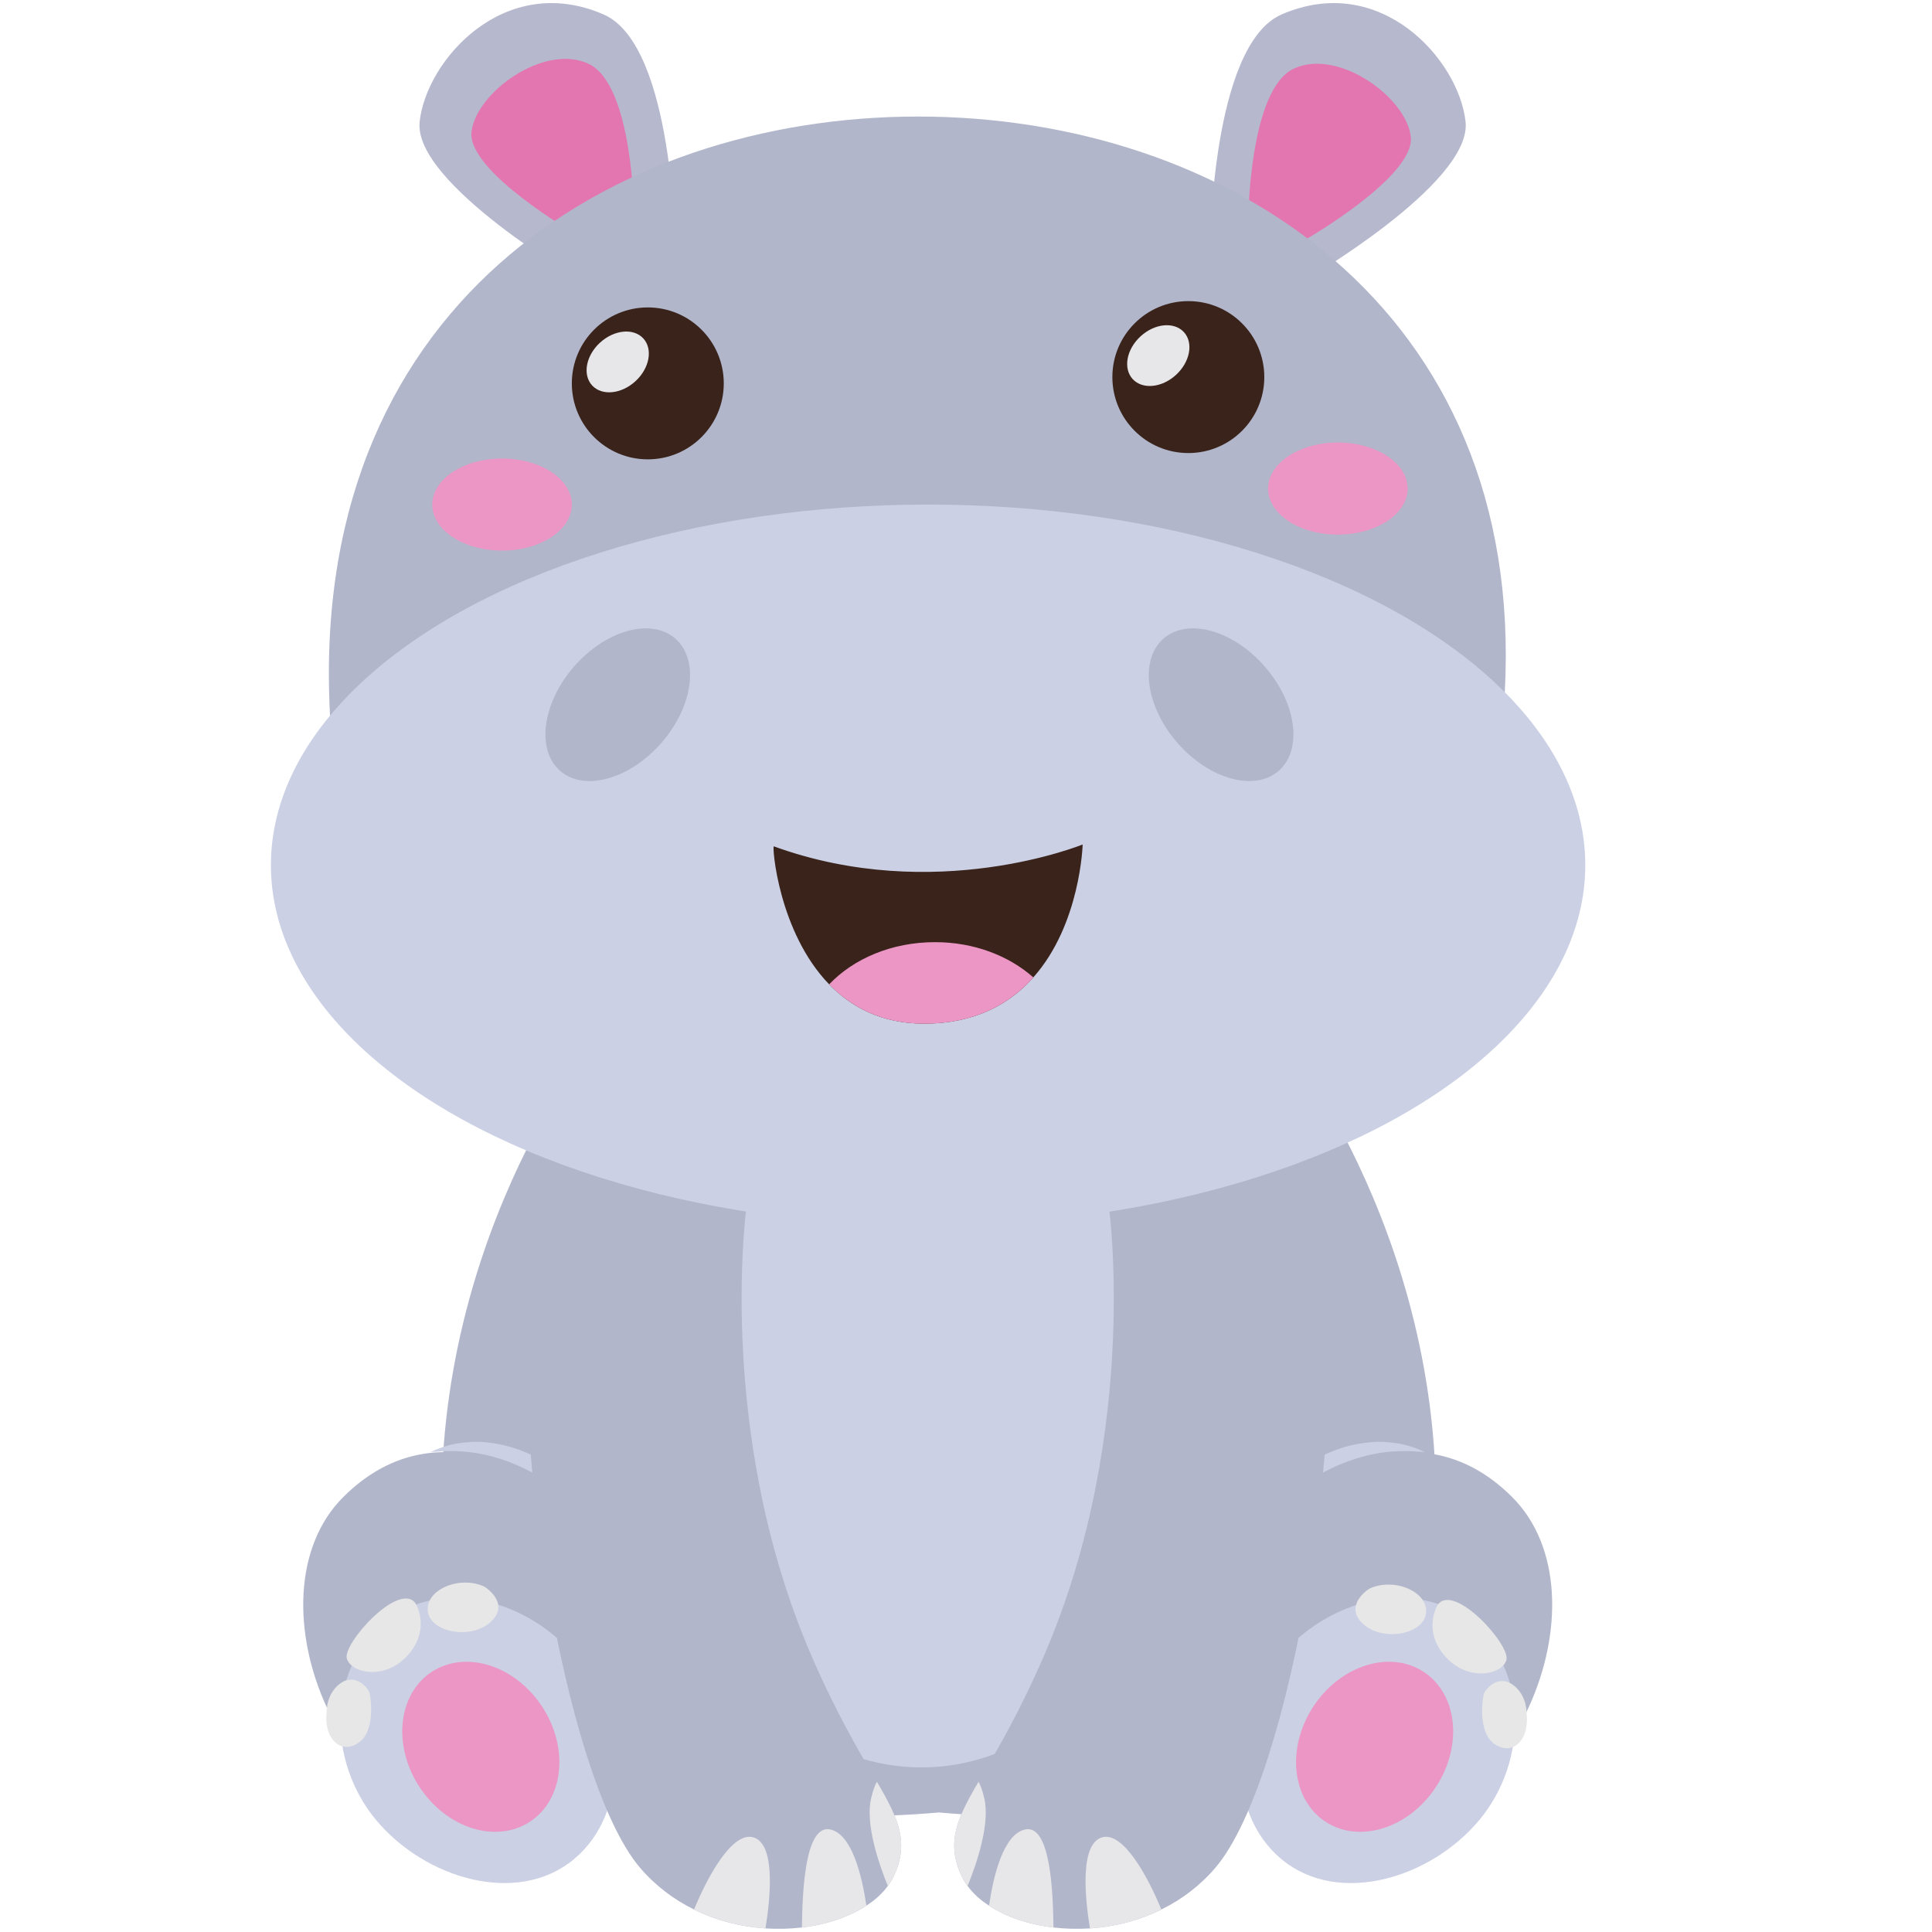 <svg xmlns="http://www.w3.org/2000/svg" xml:space="preserve" id="Layer_1" x="0" y="0" style="enable-background:new 0 0 500 500" version="1.1" viewBox="0 0 500 500"><style type="text/css">.st21{fill:#39231b}.st29{fill:#eb96c4}.st30{fill:#b1b6ca}.st31{fill:#cbd0e4}.st32{fill:#e7e7e7}.st65{fill:#e7e6e9}.st66{fill:#b6b8cd}.st67{fill:#e376b1}</style><path d="m329.41 264.92-86.45 7.89-86.45-7.89s-44.63 53.11-42.12 129.99c2.59 79.55 99.32 76.81 128.57 74.15 29.25 2.66 125.97 5.4 128.57-74.15 2.5-76.88-42.12-129.99-42.12-129.99" class="st30"/><ellipse cx="238.46" cy="371.59" class="st31" rx="67.34" ry="85.82"/><path d="M334.59 387.4c.81-.68 30.88-25.74 56.72 0 25.85 25.74.77 89.59-45.36 89.59s-22.39-80.23-11.36-89.59" class="st30"/><path d="M321.05 396.42c2.41-3.96 5.31-7.66 8.7-10.92 3.39-3.25 7.21-6.11 11.46-8.29 2.13-1.08 4.35-1.99 6.65-2.69 2.31-.67 4.69-1.12 7.08-1.3 2.4-.2 4.81.01 7.14.38 2.34.43 4.59 1.18 6.68 2.2-2.34-.16-4.59-.36-6.83-.24-2.23.09-4.43.33-6.58.78-2.15.46-4.25 1.04-6.31 1.78-2.05.76-4.06 1.65-6.01 2.65-3.92 2-7.64 4.45-11.26 7.12-3.64 2.65-7.04 5.65-10.72 8.53M382.89 470.97c-12.59 15.16-36.52 22.42-51.23 10.2s-13.35-36.9-.75-52.06c12.59-15.16 35.18-21.34 49.89-9.12s14.68 35.82 2.09 50.98" class="st31"/><path d="M371.61 462.47c-7.02 10.71-19.81 14.73-28.57 8.99s-10.18-19.08-3.16-29.79 19.81-14.73 28.57-8.99c8.77 5.75 10.18 19.08 3.16 29.79" class="st29"/><path d="M354.6 411.05c-.65.28-6.89 4.51-1.87 9.19 5.01 4.68 15.58 2.84 16.31-2.67.73-5.52-7.97-9.36-14.44-6.52M372.13 415.25c-.4.53-3.89 6.99 1.96 13.51s14.59 4.71 15.76.87c1.17-3.85-13.43-20.03-17.72-14.38M395.03 442.99c.04.3.08.59.1.88.54 6.37-3.49 10.53-8.12 7.65-4.85-3.01-3.31-12.77-2.84-13.54 1.02-1.65 4.01-4.51 7.52-1.84s3.39 7.15 3.39 7.15" class="st32"/><path d="M314.56 483.35c-4.04 4.73-8.85 8.3-14 10.83-5.92 2.93-12.27 4.49-18.48 4.89-3.23.2-6.39.12-9.44-.24-6.43-.76-12.27-2.73-16.68-5.66-2.28-1.44-4.15-3.17-5.55-5.09-.59-.8-1.1-1.6-1.51-2.49-4.12-8.66-1.25-14.96 4.34-24.47 4.59-7.74 10.53-17.81 16.94-32.61 25.31-58.5 16.84-118.64 16.22-120.01 0 0 32.64-15.76 42.68-11.2 6.67 3.03 13.04 26.24 13.04 26.24 7.34 41.77-7.65 136.38-27.56 159.81" class="st30"/><path d="M254.71 465.3c1.65 6.74-2.09 17.37-4.3 22.78-.59-.8-1.1-1.6-1.51-2.49-4.12-8.66-1.25-14.96 4.34-24.47.48.85.99 2.13 1.47 4.18M272.64 498.83c-6.43-.76-12.27-2.73-16.68-5.66 1.14-7.74 3.71-18.41 9.3-19.7 6.61-1.47 7.27 16.18 7.38 25.36M300.56 494.18c-5.92 2.93-12.27 4.49-18.48 4.89-1.29-7.82-2.72-22.02 3.23-23.59 5.33-1.4 11.61 9.83 15.25 18.7" class="st65"/><path d="M145.59 387.4c-.81-.68-30.88-25.74-56.72 0-25.85 25.74-.77 89.59 45.36 89.59 46.13-.01 22.39-80.23 11.36-89.59" class="st30"/><path d="M159.13 396.42c-3.69-2.88-7.08-5.88-10.73-8.53-3.61-2.67-7.34-5.12-11.26-7.12-1.96-1-3.96-1.88-6.01-2.65-2.06-.75-4.16-1.33-6.31-1.78s-4.35-.69-6.58-.78c-2.25-.13-4.5.08-6.83.24 2.09-1.02 4.35-1.77 6.68-2.2 2.34-.37 4.75-.58 7.14-.38 2.39.18 4.77.62 7.08 1.3 2.3.7 4.52 1.61 6.65 2.69 4.25 2.18 8.08 5.04 11.46 8.29 3.4 3.26 6.3 6.96 8.71 10.92M97.29 470.97c12.59 15.16 36.52 22.42 51.23 10.2s13.35-36.9.75-52.06c-12.59-15.16-35.18-21.34-49.89-9.12s-14.69 35.82-2.09 50.98" class="st31"/><path d="M108.57 462.47c7.02 10.71 19.81 14.73 28.57 8.99s10.18-19.08 3.16-29.79-19.81-14.73-28.57-8.99-10.18 19.08-3.16 29.79" class="st29"/><path d="M125.17 410.53c.65.28 6.89 4.51 1.87 9.19-5.01 4.68-15.58 2.84-16.31-2.67-.73-5.52 7.97-9.36 14.44-6.52M107.49 414.87c.4.53 3.89 6.99-1.96 13.51s-14.59 4.71-15.76.87c-1.17-3.85 13.43-20.03 17.72-14.38M84.59 442.62c-.04.3-.08.59-.1.88-.54 6.37 3.49 10.53 8.12 7.65 4.85-3.01 3.31-12.77 2.84-13.54-1.02-1.65-4.01-4.51-7.52-1.84s-3.39 7.15-3.39 7.15" class="st32"/><path d="M165.62 483.35c4.04 4.73 8.85 8.3 14 10.83 5.92 2.93 12.27 4.49 18.48 4.89 3.23.2 6.39.12 9.44-.24 6.43-.76 12.27-2.73 16.68-5.66 2.28-1.44 4.15-3.17 5.55-5.09.59-.8 1.1-1.6 1.51-2.49 4.11-8.66 1.25-14.96-4.34-24.47-4.59-7.74-10.53-17.81-16.94-32.61-25.31-58.5-16.84-118.64-16.22-120.01 0 0-31.2-15.81-41.05-11.7-7.04 2.94-14.67 26.74-14.67 26.74-7.35 41.77 7.65 136.38 27.56 159.81" class="st30"/><path d="M225.47 465.3c-1.65 6.74 2.09 17.37 4.3 22.78.59-.8 1.1-1.6 1.51-2.49 4.11-8.66 1.25-14.96-4.34-24.47-.48.85-.99 2.13-1.47 4.18M207.54 498.83c6.43-.76 12.27-2.73 16.68-5.66-1.14-7.74-3.71-18.41-9.3-19.7-6.61-1.47-7.27 16.18-7.38 25.36M179.62 494.18c5.92 2.93 12.27 4.49 18.48 4.89 1.29-7.82 2.72-22.02-3.23-23.59-5.33-1.4-11.62 9.83-15.25 18.7" class="st65"/><path d="M313.14 64.83s.21-53.12 18.54-61.09c25.62-11.13 45.92 11.8 47.61 27.8 1.69 16.01-42.17 41.35-42.17 41.35z" class="st66"/><path d="M323.05 56.62s.27-33.5 11.79-38.86 29.21 7.5 30.28 17.69c1.07 10.18-26.83 26.3-26.83 26.3z" class="st67"/><path d="M174.75 64.83s-.21-53.12-18.54-61.09c-25.62-11.13-45.92 11.8-47.61 27.8-1.68 16.01 42.17 41.35 42.17 41.35z" class="st66"/><path d="M164.09 55.36s-.27-33.5-11.79-38.86-29.21 7.5-30.28 17.69c-1.07 10.18 26.83 26.3 26.83 26.3z" class="st67"/><path d="M389.44 179.11c-3.46 64.73-72.36 85.82-151.84 85.82S89.78 252.19 85.55 187.5C78.48 79.56 158.12 30.16 237.6 30.16s157.16 49.4 151.84 148.95" class="st30"/><path d="M364.3 126.44c0 6.58-8.09 11.92-18.06 11.92-9.98 0-18.06-5.34-18.06-11.92s8.09-11.92 18.06-11.92c9.97.01 18.06 5.34 18.06 11.92M147.99 130.58c0 6.58-8.09 11.92-18.06 11.92-9.98 0-18.06-5.34-18.06-11.92s8.09-11.92 18.06-11.92 18.06 5.34 18.06 11.92" class="st29"/><ellipse cx="240.19" cy="223.89" class="st31" rx="170.08" ry="93.31"/><path d="M280.19 218.55s-.55 20.66-12.76 34.39c-6.1 6.89-15.13 12.02-28.44 11.98-10.81-.04-18.69-4.26-24.41-10.18-13.14-13.56-14.79-35.84-14.32-35.71 41.7 15.18 79.93-.48 79.93-.48" class="st21"/><path d="M267.43 252.95c-6.1 6.89-15.13 12.02-28.44 11.98-10.81-.04-18.69-4.26-24.41-10.18 6.36-6.67 16.23-10.92 27.38-10.92 10.09-.01 19.11 3.5 25.47 9.12" class="st29"/><circle cx="307.54" cy="97.59" r="19.66" class="st21"/><path d="M306.39 85.95c2.53 2.76 1.62 7.71-2.04 11.07s-8.67 3.84-11.21 1.09c-2.53-2.76-1.62-7.71 2.04-11.07s8.67-3.84 11.21-1.09" class="st65"/><circle cx="167.65" cy="99.22" r="19.66" class="st21"/><path d="M166.49 87.59c2.53 2.76 1.62 7.71-2.04 11.07s-8.67 3.84-11.21 1.09c-2.53-2.76-1.62-7.71 2.04-11.07 3.67-3.36 8.68-3.85 11.21-1.09" class="st65"/><path d="M171.19 192.23c-8.23 9.45-19.96 12.71-26.22 7.27-6.25-5.44-4.65-17.51 3.57-26.97 8.23-9.45 19.96-12.71 26.22-7.27 6.26 5.45 4.66 17.52-3.57 26.97M304.7 192.23c8.23 9.45 19.96 12.71 26.22 7.27 6.25-5.44 4.65-17.51-3.57-26.97-8.23-9.45-19.96-12.71-26.22-7.27-6.26 5.45-4.66 17.52 3.57 26.97" class="st30"/></svg>